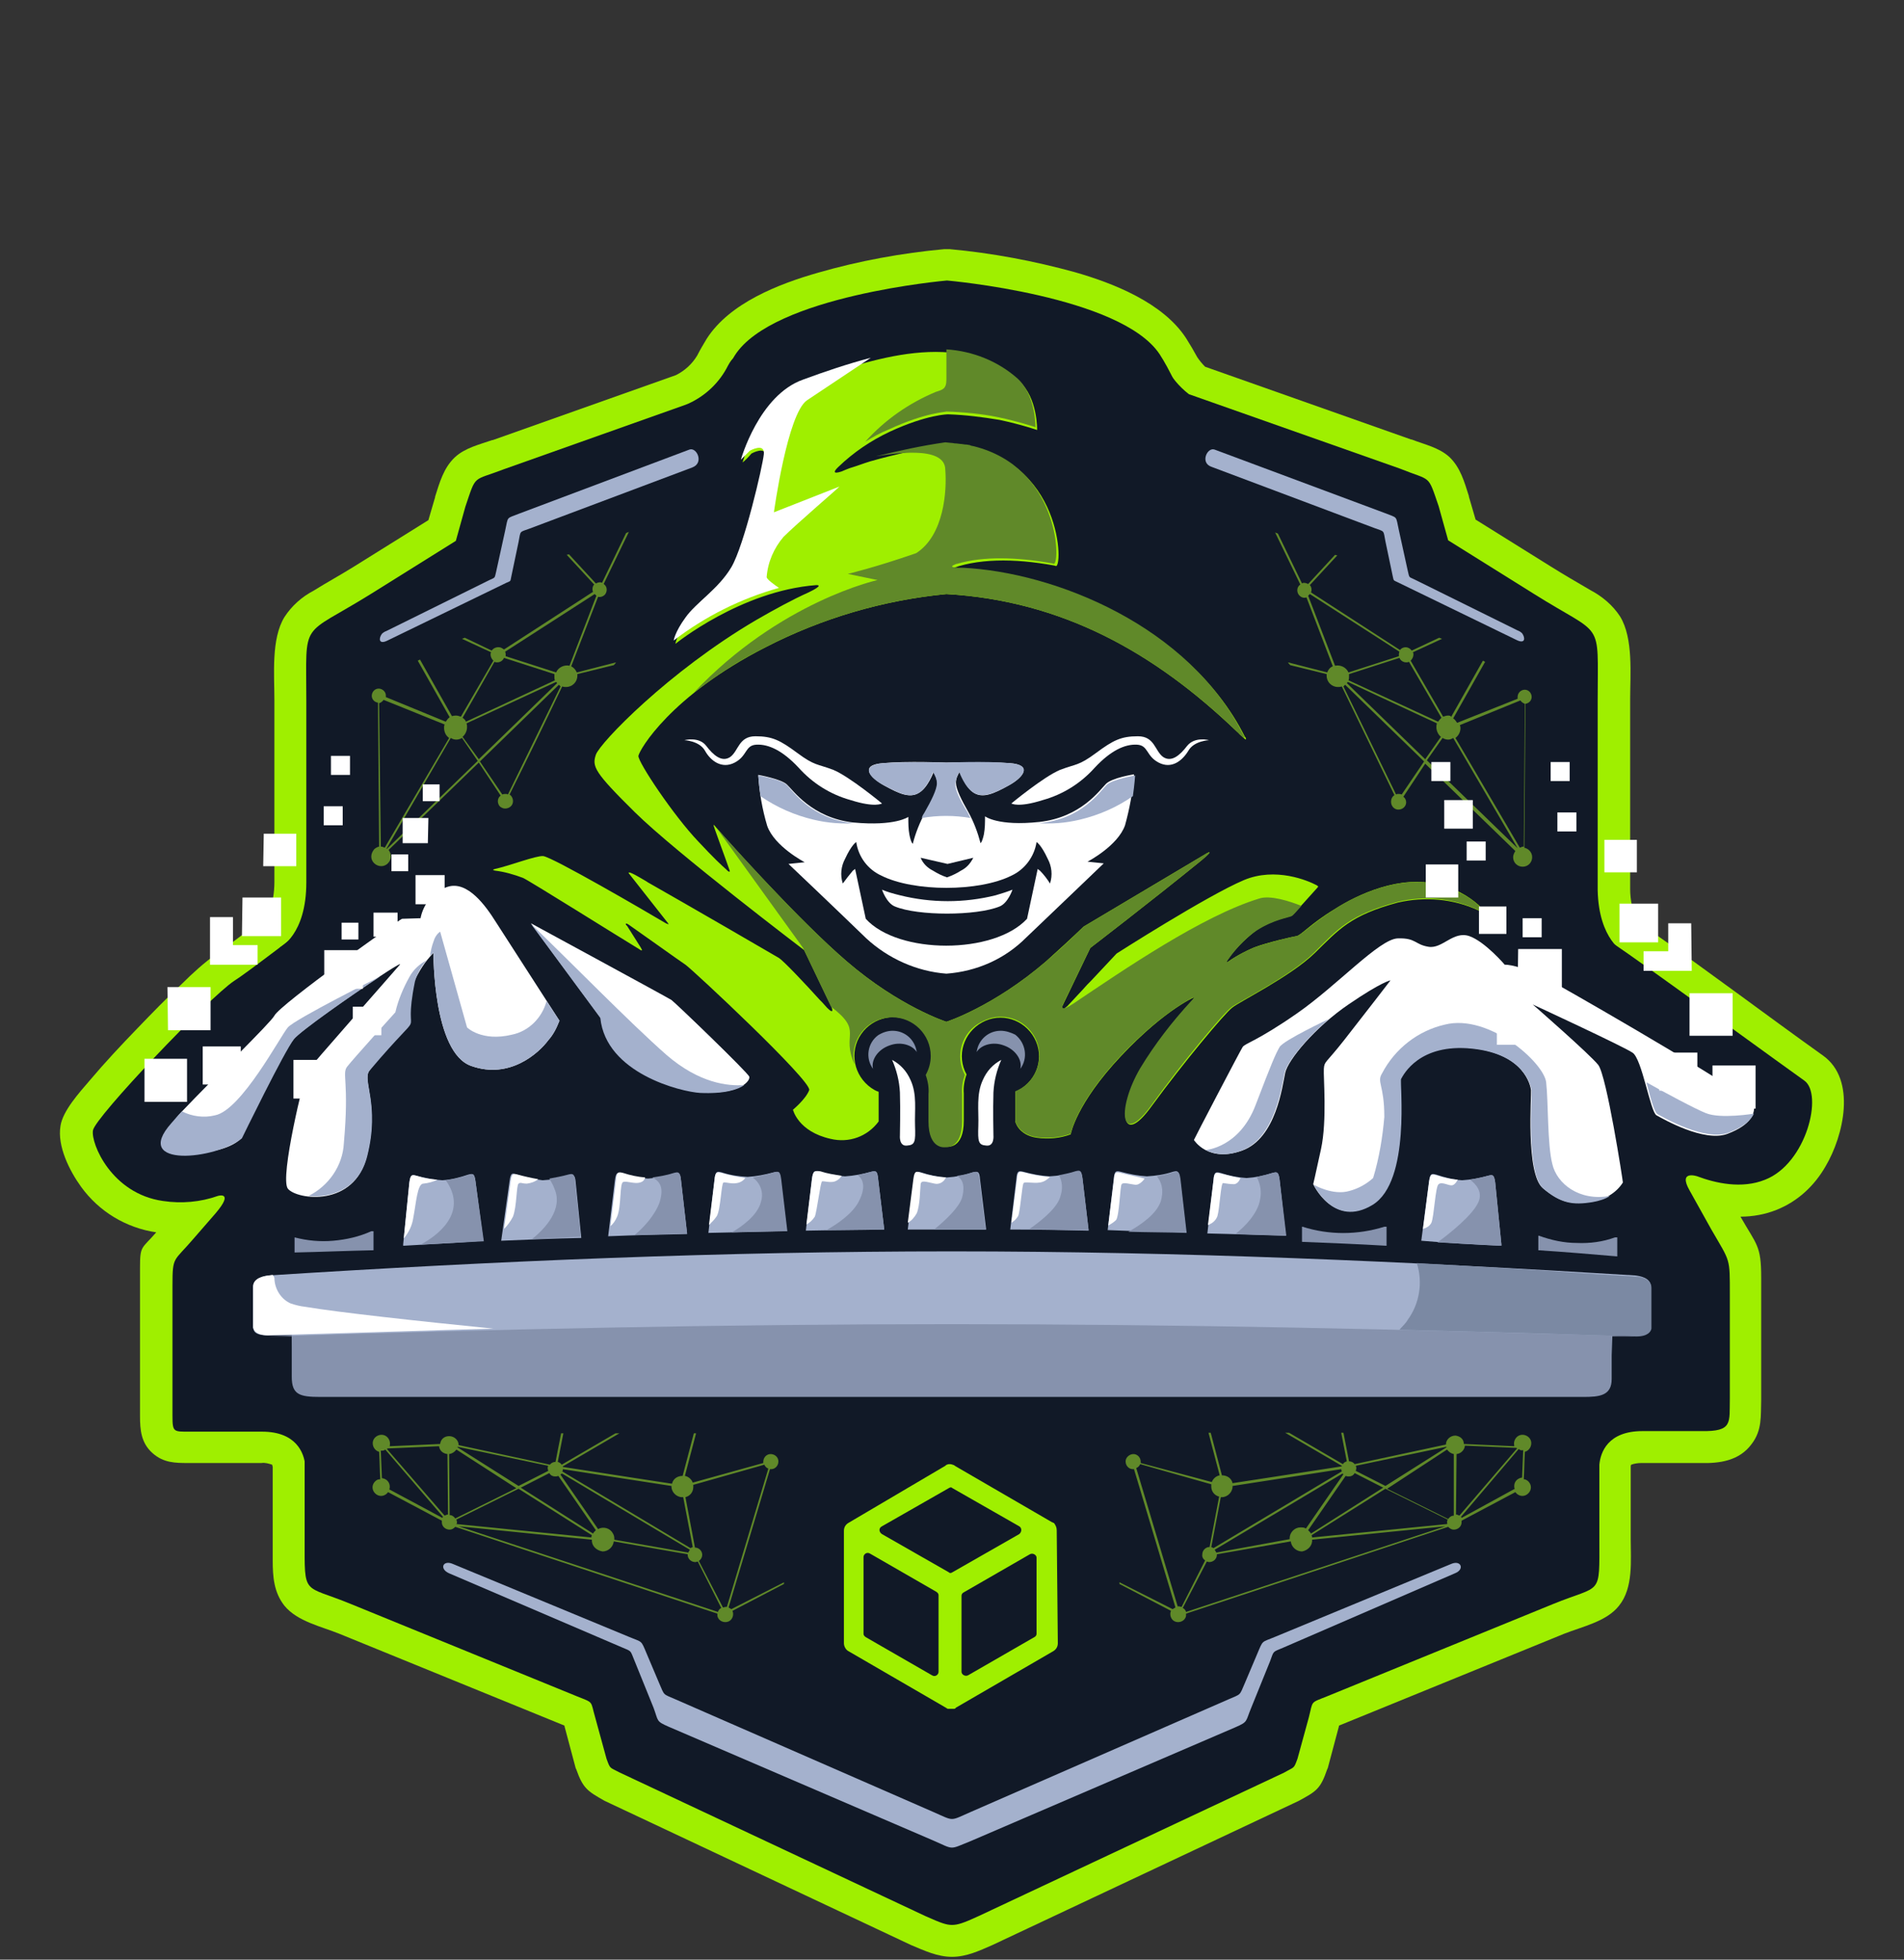 <?xml version="1.0" encoding="UTF-8"?>
<!-- Generator: Adobe Illustrator 24.3.0, SVG Export Plug-In . SVG Version: 6.00 Build 0)  -->
<svg version="1.1" id="Layer_1" xmlns="http://www.w3.org/2000/svg" xmlns:xlink="http://www.w3.org/1999/xlink" x="0px" y="0px" viewBox="0 0 340 350" style="enable-background:new 0 0 340 350;" xml:space="preserve">
<rect x="0" y="0" width="340" height="350" fill="#333333" stroke="none"/>
<style type="text/css">
	.st0{fill-rule:evenodd;clip-rule:evenodd;fill:#9FEF00;}
	.st1{fill-rule:evenodd;clip-rule:evenodd;fill:#111927;}
	.st2{fill:#A4B1CD;}
	.st3{fill-rule:evenodd;clip-rule:evenodd;fill:#8692AD;}
	.st4{fill-rule:evenodd;clip-rule:evenodd;fill:#FFFFFF;}
	.st5{fill-rule:evenodd;clip-rule:evenodd;fill:#A4B1CD;}
	.st6{fill-rule:evenodd;clip-rule:evenodd;fill:#608929;}
	.st7{fill-rule:evenodd;clip-rule:evenodd;fill:#7B89A3;}
	.st8{fill:#9FEF00;}
</style>
<g id="Layer_2_2_">
	<g id="Layer_1-2_1_">
		<path class="st0" d="M170,349.5c-2.6,0-4.9-1.1-7.3-2.1l-54.6-25.7l-0.2-0.1c-3-1.7-3.8-2.2-5-5.6l-0.1-0.2l-2-7.5v-0.1    l-40.2-16.4c-3.2-1.3-7.5-2.2-9.8-5c-1.9-2.4-2.1-5.2-2.1-8.1c0-0.9,0-1.8,0-2.7v-14c0-0.1-0.1-0.3-0.1-0.4    c-0.6-0.2-1.3-0.4-1.9-0.3h-13c-2.4,0-4.5,0-6.5-1.8s-2.2-4.1-2.2-6.6v-26.5c0-4,0.3-3.3,2.9-6.3c-5.4-0.8-10.2-3.7-13.4-8.1    c-2.1-2.9-4.3-7.3-3.7-10.9c0.4-2.7,3.4-6,5.2-8.1c2.7-3.2,5.6-6.3,8.5-9.3c2.6-2.7,5.2-5.4,8-8c1.9-1.9,3.9-3.7,6.1-5.3    c1.1-0.7,2.2-1.6,3.3-2.4c1.9-1.4,3.7-2.9,5.6-4.2c1.2-1.6,1.5-4.5,1.5-6.3V125c0-4.5-0.6-10.9,1.8-14.8c1.3-2,3.1-3.6,5.2-4.7    c2.4-1.5,4.8-2.8,7.2-4.3l13.3-8.3l1.2-4.1v-0.1c0.8-2.5,1.5-5.1,3.5-7c1.8-1.7,4.4-2.3,6.7-3.1H88L120.7,67    c1.6-0.8,2.9-2,3.8-3.5c0.5-1,1.1-2,1.7-3c4.1-6.4,12.9-9.8,19.9-11.8c7.3-2.1,14.9-3.5,22.5-4.2h0.5h0.5c7.6,0.7,15,2.1,22.3,4.1    c7,2,15.8,5.5,19.9,11.8c0.7,1.1,1.4,2.3,2,3.4c0.4,0.6,0.9,1.2,1.4,1.7l36.8,13h0.1c2.3,0.9,4.8,1.4,6.7,3.1c2,1.9,2.7,4.5,3.5,7    v0.1l1.2,4.1l13.3,8.3c2.4,1.5,4.8,2.9,7.2,4.3c2.1,1.1,4,2.7,5.3,4.7c2.4,3.9,1.8,10.4,1.8,14.8v33.9c0,1.7,0.4,4.6,1.6,6l1.4,1    c10.6,7.4,20.9,15.2,31.4,22.7c6.1,4.3,3.7,14.4,0.5,19.8c-2,3.5-5,6.3-8.8,7.8c-2,0.8-4.2,1.2-6.4,1.2c2.9,5.1,3.7,5.1,3.7,10.9    V250c-0.1,2.9,0.2,5.4-1.7,7.9c-2.2,3-5.7,3.5-9.2,3.4h-10.5c-0.6,0-1.3,0.1-1.8,0.3c-0.1,0.1-0.1,0.2-0.1,0.4v12.8    c0,3.9,0.5,8.8-2.1,12c-2.2,2.8-6.5,3.7-9.8,5l-40.2,16.4v0.1l-2,7.5L237,316c-1.2,3.5-1.9,3.9-5,5.6l-0.2,0.1l-54.6,25.7    C174.9,348.4,172.6,349.5,170,349.5"/>
		<path class="st1" d="M285.5,255.7l-0.1-84.7l4.4,3.3l0.2-4.2c0,0-4.5-2.2-4.7-11.1v-34c0-14.7,1.2-11-11.5-19l-15.2-9.5l-1.7-6.1    c-2-5.8-1.2-4.4-6.9-6.7l-37.7-13.3c-1.8-1.4-3.2-3.1-4.2-5.1c-1.7-3.1-1.6-0.1-1.1,3.2l-37-13h0l-39,13.7c0.6-3.6,0.8-7.2-1-3.9    c-1.5,3-4,5.4-7.1,6.8l-0.5,0.2l0,0L90,83.8c-5.7,2.2-4.9,0.8-6.9,6.7l-1.7,6.1l-15.2,9.5c-12.7,7.9-11.5,4.3-11.5,19v32.5    c0,9.4-4.7,11.6-4.7,11.6l0.2,4.2l4.4-3.3l-0.2,85.7h231.1V255.7z"/>
		<path class="st1" d="M169.1,50.1c0,0-31.1,2.7-37.9,13.4c-6.8,10.7-16,42.8-19.5,50.7c-3.5,8-14.7,15.9-15.1,20.1    c-0.4,4.2,5.1,13.3,5.1,13.3s-4.9-3.8-8.2-3c-2.2,0.6-4.4,1.5-6.3,2.7c0,0-2.3-1.4-6.2-0.3c-4,1-34.7,25.4-39.2,28.2    c-4.4,2.9-24.9,24.4-25.2,26.7c-0.4,2.3,3.3,11.3,12.5,12.6c3.3,0.5,6.7,0.2,9.8-0.9l0,0c0,0,3-0.9-0.4,3.1    c-1.3,1.5-2.7,3.1-4,4.6c-3.5,4.1-3.7,3-3.7,8.3v23.3c0,2.9,0.2,2.8,3,2.8h13c6.1,0,7.5,3.8,7.7,6v17h231.1v-17.1    c0.2-2.2,1.5-6,7.7-6h10.5c5.7,0.1,5-1.5,5.1-5.8v-18.5c0-6.8,0.1-5.8-3.3-11.7l-3.9-7c-2.1-3.7,1.4-2.5,1.4-2.5l0,0    c3.2,1.2,7.9,2.3,12.1,0.6c7.4-2.9,10.4-15.3,7-17.7s-23-16.7-31.4-22.6s-11.5-7.3-13.9-8.5c-7.4-3.6-7.2-11.8-23.2-13.2    c-4.2-0.4-8.5,0.3-12.3,2.1c-0.6-0.5-1.1-1.1-1.5-1.7c-0.9-1.1-1.6-2.2-2.3-3.5c1.6-2.9,4.4-8.5,4.1-11.5    c-0.4-4.2-11.7-12.1-15.1-20.1c-3.5-8-12.6-40.1-19.5-50.7C200.2,52.8,169.1,50.1,169.1,50.1"/>
		<path class="st1" d="M62.7,286.5l40.4,16.5c3,1.2,2.3,0.7,3.2,3.8l2,7.3c0.7,1.9,0.5,1.5,2.4,2.5l54.5,25.6    c2.9,1.3,3.8,1.6,4.8,1.6s2-0.3,4.8-1.6l54.5-25.6c1.9-1.1,1.7-0.6,2.4-2.5l2-7.3c0.8-3.1,0.2-2.6,3.2-3.8l40.4-16.5    c8.8-3.6,8.3-1.2,8.3-11.7v-17.4l-11.8-16.2H66.1l-11.7,17.5v16.1C54.4,285.3,54,282.9,62.7,286.5"/>
		<path class="st2" d="M166.6,328.7l-47.2-20.3c-2.3-1-1.8-1-2.7-3.4l-3.4-8.4c-0.8-1.9-0.4-1.6-2.3-2.4L80.2,281    c-1.8-0.8-1.1-2.4,0.6-1.7l31.4,13c2.6,1.1,2.2,0.5,3.3,3.1l2.2,5.2c1,2.3,0.6,1.9,2.9,2.9l46,20.1c3.9,1.7,2.9,1.7,6.8,0l46-20.1    c2.3-1,1.9-0.6,2.9-2.9l2.2-5.2c1.1-2.6,0.7-2,3.3-3.1l31.4-13c1.7-0.7,2.4,1,0.6,1.7l-30.7,13.3c-1.9,0.8-1.6,0.5-2.3,2.4    l-3.4,8.4c-1,2.4-0.5,2.4-2.8,3.4l-47.2,20.3C169.4,330.4,170.5,330.4,166.6,328.7"/>
		<path class="st0" d="M169,106.1c-11.3,1.1-22.2,4.3-32.3,9.5c-17,8.7-22.5,18.3-22.7,19.4c-0.1,1.1,6.3,10.7,10.7,15.3    c2.7,2.9,4.2,4.3,5,5l0,0l0.2,0.2c0.2,0.2,0.5,0.3,0.4,0c-0.6-1.8-3-8.2-2.9-8.2c0.1,0.1,0.3,0.2,0.4,0.4c2.6,3,15,16.8,23.4,24    c9.4,8.1,17.8,10.8,17.8,10.8s8.4-2.7,17.8-10.8c2-1.8,4.3-3.9,6.7-6.2l0,0l22-13.1c0,0,1.6-0.9-1,1.3    c-9.1,7.4-19.8,15.6-19.8,15.6l-4.9,10.2c-0.2,0.4-0.6,1.4,0.8,0.2l2.7-2.9l0,0c0.6-0.7,1.1-1.2,1.6-1.7l4.5-4.8    c0,0,16.1-10.3,22.7-13.1c5.7-2.4,11.5,0.1,13,0.9c0.3,0.2,0.4,0.2,0.1,0.5c-1,1.1-4.1,4.6-4.5,4.9s-3.2,0.6-6.3,2.6    c-2.2,1.7-4.2,3.7-5.7,6.1c1.6-1.2,3.4-2.2,5.3-3c2.4-0.9,6.8-1.9,7.5-2c0.8-0.1,2.5-2.2,6.8-4.8c4.2-2.7,11.8-6.2,18.6-4.4    c2.7,0.6,5.2,1.9,7.2,3.7c1.1,1.2,1,1.3,0.6,1.2l-0.7-0.3l0,0c-4.5-2.1-9.6-2.5-14.4-1.4c-8.5,2.3-10.5,4.8-14.8,9    s-13.5,8.7-14.8,9.8c-1.3,1-8.6,9.7-14.3,17.5c-5.6,7.8-6.2,0.6-2-6.6c2.8-4.7,6.2-9.1,10-13c0,0-5.4,2.1-13.5,10.7s-9,14-9,14    c-1.9,0.7-4,0.9-6.1,0.6c-3.3-0.5-3.8-2.9-3.8-2.9V195c3.5-1.5,5.2-5.5,3.7-9s-5.5-5.2-9-3.7s-5.2,5.5-3.7,9    c0.1,0.2,0.2,0.4,0.3,0.6l0,0c-0.4,1.1-0.6,2.3-0.5,3.4v4.9c0,5.1-3,4.6-3,4.6s-3,0.4-3-4.6v-4.9c0.1-1.2-0.1-2.3-0.5-3.4l0,0    c1.8-3.3,0.6-7.5-2.8-9.4c-3.3-1.8-7.5-0.6-9.4,2.8c-1.8,3.3-0.6,7.5,2.8,9.4c0.2,0.1,0.4,0.2,0.7,0.3v5.3c-2,2.7-5.3,3.9-8.6,3.1    c-5.8-1.3-6.7-5.2-6.7-5.2s2.3-1.9,2.9-3.5c0.5-1.6-20.8-21.5-22.1-22.4c-1.2-0.8-7.9-5.6-10.2-7.2l0,0c-0.5-0.3-0.5-0.1-0.4,0.1    l0.2,0.2l0,0l2.4,3.8c0.3,0.5,0.4,0.8-0.3,0.3c-3.8-2.3-19.4-12.1-20.7-12.7c-1.6-0.6-3.3-1.1-5-1.3c-0.5-0.1-0.4-0.2,0-0.3    c2.7-0.6,7.3-2.4,8.6-2.3c1.7,0.2,18.2,9.8,21.9,12l0,0l0,0c0.6,0.3,0.5,0.1,0.4,0l-7-8.9c0,0-0.5-0.7,1.9,0.7l1.2,0.7l0.3,0.2    c7.4,4.2,22.4,12.9,23.4,13.5c0.8,0.5,4.6,4.5,7.3,7.5c0.1,0.1,0.3,0.3,0.4,0.4l0,0l0.9,1c1.4,1.4,0.8-0.1,0.8-0.1l0,0l-4.9-10.2    c0,0-22.9-17.4-30.2-24.6s-7.7-8.2-7-10.3s13-14.9,28.7-24.1c3.3-1.9,6.4-3.6,9.3-4.9l0,0c2.7-1.3,1.6-1.3,1.4-1.3    c-13.5,1-25.2,10.5-25.2,10.5s0.2-1.5,2.1-4.1s5.9-5,8.2-9s5.6-18.2,5.8-20.3c0.2-2.1-2.5-0.6-2.5-0.6c-0.6,0.7-1.2,1.3-1.6,1.6    c0,0,3.3-11.6,11.1-14.3c12-4.2,27.5-9.7,38.3-0.2c3.3,2.9,3.2,8.7,3.2,8.7s-2.9-1-6.7-1.8c-3-0.5-6.1-0.9-9.2-1    c0,0-3.7,0-10.4,3.1c-3.4,1.6-6.5,3.7-9.2,6.3l0,0l-0.2,0.2c-0.4,0.4-1,1.2,0.8,0.6l0,0l0.7-0.3l0,0c0.3-0.1,0.7-0.3,1.1-0.4    c1-0.3,2-0.7,3.3-1.1c4.6-1.3,9.2-2.3,13.9-3c20.1,1,20.6,21.4,19.3,21.7l-0.4-0.1l0,0c-7.1-1.3-13.9-1.3-18.9,0.8    c16.3-0.3,42.7,9.2,53,29.8l0,0l0.1,0.1c0.1,0.2,0.2,0.6-0.2,0.2l-0.9-0.8l0,0c-0.1-0.2-0.3-0.3-0.5-0.5    C206.2,116.6,189.8,107.3,169,106.1"/>
		<path class="st3" d="M159.4,184.1c2.2,0,4,1.6,4.3,3.8c-0.8-1.3-2.9-1.9-4.8-1.2c-2.1,0.7-3.4,2.6-3,4.2c-1.4-1.9-1-4.6,0.9-6    C157.6,184.4,158.5,184.1,159.4,184.1"/>
		<path class="st4" d="M159.3,189.3c0.8,1.8,1.3,3.8,1.4,5.8c0.1,3,0,7.7,0,7.7s-0.2,2,1.3,1.8c1.4-0.1,1.5-0.7,1.4-3.5    s0.4-5.6-0.8-8.2C161.9,191.3,160.8,190.1,159.3,189.3"/>
		<path class="st4" d="M169,173.9c-5.3-0.4-10.4-2.7-14.3-6.3c-6.3-6.1-13.9-13.3-13.9-13.3l2.9-0.3c0,0-5.4-2.8-6.7-6.5    c-0.9-3-1.4-6-1.6-9.1c0,0,4,0.7,5.1,1.7s4.5,6,11.9,6.8c7.5,0.7,9.8-1,9.8-1c0,1.1,0,2.2,0.2,3.2c0.3,1.5,0.6,1.6,0.6,1.6    c0.5-2,1.3-3.9,2.2-5.6c1.3-2.1,2.3-4,2.2-5.2c-0.1-0.7-0.3-1.4-0.7-2c0,0-1,2.8-2.6,3.7c-1.6,1-3.5,0.2-6.2-1.3s-4.4-3.7-0.2-4    c4.2-0.4,11.3-0.1,11.3-0.1s7.1-0.2,11.3,0.1s2.4,2.6-0.2,4c-2.7,1.5-4.6,2.3-6.2,1.3s-2.5-3.8-2.5-3.8c-0.4,0.6-0.7,1.3-0.7,2    c0,1.1,1,3.1,2.2,5.2c1,1.8,1.7,3.7,2.2,5.6c0,0,0.3-0.2,0.6-1.6c0.2-1.1,0.2-2.1,0.2-3.2c0,0,2.3,1.8,9.7,1s10.8-5.7,11.9-6.8    c1.1-1.1,5-1.7,5-1.7c-0.2,3.1-0.8,6.2-1.6,9.1c-1.3,3.7-6.7,6.5-6.7,6.5l2.9,0.3c0,0-7.5,7.2-13.9,13.3    C179.4,171.3,174.4,173.5,169,173.9"/>
		<path class="st4" d="M157.5,143.5c0,0-5.8-4.8-8.7-6c-2.9-1.1-3.3-0.7-6.4-3s-4.5-3-7.5-3s-3,2.6-4.5,3.7c-1.5,1-3-0.3-4.3-2    s-3.9-1-3.9-1s2.7,0.1,3.7,1.9s3,3.3,5.3,2.1s1.8-3.1,3.9-3.2c2.1-0.1,4.6,1,7.5,4.1c2.5,2.8,5.7,4.8,9.3,5.8    C156.3,144.3,157.5,143.5,157.5,143.5"/>
		<path class="st1" d="M164.4,153.2c0.4,1,1.2,1.8,2.2,2.3c0.8,0.5,1.6,0.9,2.5,1.2c0.9-0.3,1.7-0.7,2.5-1.2c1-0.5,1.7-1.3,2.2-2.3    l-4.6,1.1L164.4,153.2z"/>
		<path class="st1" d="M152.9,150.4c0,0-0.8,0.4-2,3c-0.7,1.3-0.9,2.9-0.4,4.4c0.6-0.8,1.2-1.6,1.8-2.3l0.4-0.3l1.9,8.9    c5.8,6.4,22.9,6.4,28.8,0l1.9-8.9l0.4,0.3c0.7,0.7,1.3,1.5,1.8,2.3c0.5-1.5,0.3-3.1-0.4-4.4c-1.2-2.6-2-3-2-3    c-0.4,2.6-2.1,4.9-4.5,6c-5.8,2.9-17.4,2.9-23.2,0C155,155.3,153.3,153.1,152.9,150.4"/>
		<path class="st5" d="M135.4,138.5c0,0,0.1,1.6,0.4,3.7c2.9,2,6.1,3.4,9.5,4.2c2.5,0.6,5.1,0.8,7.6,0.6h-0.5    c-7.5-0.7-10.8-5.7-11.9-6.8C139.5,139.2,135.4,138.5,135.4,138.5"/>
		<path class="st5" d="M157.7,136.3c-4.2,0.4-2.5,2.6,0.2,4s4.5,2.3,6.2,1.3c1.6-1,2.5-3.7,2.5-3.7c0.4,0.6,0.7,1.3,0.7,2    c0,1.1-1,3.1-2.2,5.2c-0.2,0.3-0.4,0.6-0.5,1c2.9-0.5,5.8-0.5,8.7,0c-0.2-0.3-0.3-0.6-0.5-1c-1.3-2.1-2.3-4-2.2-5.2    c0.1-0.7,0.3-1.4,0.7-2c0,0,1,2.8,2.6,3.7s3.5,0.2,6.2-1.3s4.4-3.7,0.2-4c-4.2-0.4-11.3-0.1-11.3-0.1S161.9,136,157.7,136.3"/>
		<path class="st4" d="M157.5,158.9c0,0,0.8,2.4,2.3,3c4.1,1.7,14.5,1.7,18.7,0c1.5-0.6,2.3-3,2.3-3c-1,0.4-2,0.7-3,1    c-5.6,1.4-11.5,1.4-17.1,0C159.5,159.6,158.4,159.3,157.5,158.9"/>
		<path class="st4" d="M77.4,170.2c0,0-0.1,17.9,6.8,20.2c6.8,2.4,12-2.3,13.7-4.6c0.9-1,1.5-2.2,2-3.5l-11.4-17.7    c-1.7-2.7-5-7.4-8.6-6.2c-4.2,1.4-4.8,5.6-4.8,5.6c-0.3,0-3,0.1-3.3,0.1S50,179.4,49,181.4c-0.7,1.3-10.6,10.9-16.5,17.1    c-3.1,3.2-2.3,5.5-2,5.9c0.9,1.2,0.3,1.7,5.5,1.4s7.1-2.5,7.1-2.5s7.6-15.6,9.3-17.7c1.7-2.1,20.1-14.6,19-13.3    s-16.2,18.4-16.6,19.1c-0.4,0.7-4.9,18.9-3.4,20.9c1.6,2,11.9,3.4,14.1-5.8c2.3-9.2-0.8-13.4,0.4-15.2c1.2-1.7,6.9-8.6,6.9-8.6    c0-2.5,0.4-4.9,1.1-7.3C74.8,173.5,75.9,171.7,77.4,170.2"/>
		<path class="st4" d="M94.8,164.9l12.4,16.8l3.2,5.8c0,0,0.2-1.8,0.6-1.6s6.8,8.8,14.1,9.2c7.2,0.4,8.9-2.1,8.7-2.8    s-13.3-13.3-13.9-13.7S94.8,164.9,94.8,164.9"/>
		<path class="st3" d="M178.7,184.1c-2.2,0-4,1.6-4.3,3.8c0.8-1.3,2.9-1.9,4.8-1.2c2.1,0.7,3.4,2.6,3,4.2c1.4-1.9,1-4.6-0.9-6.1    C180.5,184.4,179.6,184.1,178.7,184.1"/>
		<path class="st4" d="M178.8,189.3c-0.8,1.8-1.3,3.8-1.4,5.8c-0.1,3,0,7.7,0,7.7s0.2,2-1.3,1.8c-1.4-0.1-1.5-0.7-1.4-3.5    s-0.4-5.6,0.8-8.2C176.2,191.3,177.3,190.1,178.8,189.3"/>
		<path class="st4" d="M180.6,143.5c0,0,5.8-4.8,8.7-6c2.9-1.1,3.3-0.7,6.4-3s4.5-3,7.5-3s3,2.6,4.5,3.7c1.5,1,3-0.3,4.3-2    c1.4-1.7,3.9-1,3.9-1s-2.7,0.1-3.7,1.9c-1.1,1.8-3,3.3-5.3,2.1s-1.8-3.1-3.9-3.2c-2.1-0.1-4.6,1-7.5,4.1c-2.5,2.8-5.7,4.8-9.3,5.8    C181.8,144.3,180.6,143.5,180.6,143.5"/>
		<path class="st5" d="M202.7,138.5c0,0-0.1,1.6-0.4,3.7c-2.9,2-6.1,3.4-9.5,4.2c-2.5,0.6-5.1,0.8-7.6,0.6h0.5    c7.5-0.7,10.8-5.7,11.9-6.8C198.6,139.2,202.7,138.5,202.7,138.5"/>
		<path class="st5" d="M32.5,198.5c-0.7,0.7-1.3,1.4-1.9,2.1c-7.2,8.1,8,6.5,12.6,2.7c0,0,7.6-15.6,9.3-17.7    c1.1-1.4,10.2-7.8,15.4-11.2c0,0-15.2,7.6-16.5,9.1s-8.3,14.8-13,15.7C36.4,199.7,34.3,199.4,32.5,198.5"/>
		<path class="st5" d="M62,190.5c-1,1.3,0.4,2.6-0.6,13.7c-0.2,4-2.7,7.6-6.3,9.4c3.7,0.4,9-1,10.5-7.2c2.3-9.2-1-13.5,0.4-15.2    c11.2-13.2,5.6-3.7,8.1-15.9c0.4-1.4,1.1-2.7,2.1-3.8c-1.3,0.7-2.4,1.7-3.1,3c-1.1,2-2,4.1-2.5,6.3C70.5,180.9,63,189.2,62,190.5"/>
		<path class="st5" d="M77.4,170.2c0,0-0.1,17.9,6.8,20.2c6.8,2.4,12-2.3,13.7-4.6c0.9-1,1.5-2.2,2-3.5l-2.3-3.5    c-0.8,3-3.2,5.4-6.2,6c-5.4,1.3-8-1.3-8-1.3l-4.8-17.1c-0.6,0.4-1,1.1-1.2,1.8c-0.3,0.8-0.5,1.7-0.6,2.5    C77.2,170.4,77.4,170.1,77.4,170.2"/>
		<path class="st5" d="M125,195.2c4.4,0.2,6.8-0.6,7.9-1.4c-2.9,0.2-8-0.3-13.9-5.4c-6.7-5.9-17.1-16.6-24.2-23.4l12.4,16.8    C108.2,191.7,121.6,195,125,195.2"/>
		<path class="st4" d="M213.2,203.6c0,0,2.5,4.1,8.6,1.9s7.2-11.6,7.7-13.9c0.5-2.3,5.3-8.1,11.3-12.2s7.5-4.3,7.5-4.3    s-5,6.5-8.3,10.7s-3.5,3.7-3.6,5.1c-0.1,1.4,0.6,9.2-0.5,14.3s-1.4,6.3-1.4,6.3s3.6,7.8,10.5,3.6s4.8-21.9,5.1-22.5    s3.2-6.4,12.7-5.4c9.5,1,10.5,6.8,10.6,7.5s-1,14.9,2.1,17.5s5.2,3,8.8,2.4c2.2-0.3,4.3-1.5,5.5-3.4c0-0.3-2.9-19.1-4.4-21    s-11.7-10.8-11.7-10.8s16.2,7.5,17.8,8.6c1.7,1,3.2,10.6,4.3,11.2s8.5,4.9,12.7,3.3c4.2-1.6,4.9-3.6,4.7-5.1s-28.6-17.9-35.2-21.6    s-9.3-3.5-9.3-3.5s-3.5-4.1-6.3-5.1c-2.9-1-4.8,2.3-7.3,1.9c-2.5-0.4-2.2-1.6-5.5-1.5s-10.8,8.4-18,13.4s-9.2,5.3-9.7,6    C221.5,187.6,213.2,203.5,213.2,203.6"/>
		<path class="st5" d="M224.2,197.4c-2.9,7.6-8.9,8-8.9,8c1.4,0.7,3.5,1.2,6.4,0.1c6-2.2,7.2-11.6,7.7-13.9c0.4-1.8,3.6-5.9,7.9-9.6    c0,0-8.1,3.8-8.8,5S227.1,189.8,224.2,197.4"/>
		<path class="st5" d="M245.2,210.4c-1.2,1.1-2.7,1.9-4.2,2.3c-3,0.9-6.4-1.1-6.4-1.1s3.6,7.8,10.5,3.6s4.8-21.9,5.1-22.5    c0.4-0.7,3.2-6.4,12.7-5.4c9.5,1,10.5,6.8,10.6,7.5c0.1,0.6-1,14.9,2.1,17.5s5.2,3,8.8,2.4c1.1-0.2,2.2-0.5,3.1-1.1    c-5.5,1-9.5-2.2-10.3-5.7c-0.9-3.5-0.7-11.1-1.1-14.6S265.9,181,258,183c-4.8,1.1-8.9,4.3-11.2,8.7c-1,1.6,0.4,2,0.4,7.8    C246.9,203,246.3,206.8,245.2,210.4"/>
		<path class="st5" d="M296,199c1.1,0.6,8.5,4.9,12.7,3.3c2.8-1.1,4-2.3,4.5-3.4c0,0-6,1-8.6-0.1c-1.8-0.7-7.4-3.7-10.6-5.5    C294.7,196,295.4,198.7,296,199"/>
		<path class="st5" d="M216.9,80.3l30.3,11.3c2.5,1,2,0.4,2.6,3.1l1.6,7.3c0.3,1.2,0.1,1,1.2,1.5l18.4,9.1c0.3,0.1,0.6,0.3,0.8,0.5    c0.6,0.8,0.6,2-1,1.2L249.6,104c-0.8-0.4-0.7-0.2-0.9-1.1l-1.3-6.2c-0.4-2.1-0.1-1.7-2-2.4l-29-10.9    C214.2,82.7,215.6,79.8,216.9,80.3"/>
		<path class="st5" d="M123.1,80.3L92.8,91.7c-2.5,1-2,0.4-2.6,3.1l-1.6,7.3c-0.3,1.2-0.1,1-1.2,1.5L69,112.7    c-0.3,0.1-0.6,0.3-0.8,0.5c-0.6,0.8-0.6,2,1,1.2l21.2-10.3c0.9-0.4,0.7-0.2,0.9-1.1l1.3-6.2c0.4-2.1,0.1-1.7,2-2.4l29-10.9    C125.8,82.7,124.4,79.8,123.1,80.3"/>
		<path class="st6" d="M83.2,128.9l15.9-7.4c-0.1-0.2-0.1-0.4-0.1-0.7c0-0.1,0-0.3,0-0.4l-9-2.9c-0.2,0.5-0.7,0.8-1.2,0.8    c-0.2,0-0.3,0-0.5-0.1l-5.7,10C82.9,128.4,83.1,128.6,83.2,128.9 M90.2,116.4c0.1,0.2,0.1,0.4,0.1,0.6c0,0.1,0,0.1,0,0.2l9,2.9    c0.4-0.9,1.4-1.4,2.4-1.2l4.8-12.5c-0.1-0.1-0.2-0.2-0.3-0.3L90.2,116.4z M99.8,122.3L85.7,136l4,5.9c0.2-0.1,0.4-0.1,0.6-0.1    c0.1,0,0.3,0,0.4,0.1l9.4-19.3C100,122.5,99.9,122.4,99.8,122.3z M85.5,135.6l14-13.6c-0.1-0.1-0.1-0.1-0.2-0.2l-16,7.4    c0.1,0.2,0.1,0.5,0.1,0.7c0,0.6-0.3,1.3-0.8,1.7L85.5,135.6z M80.5,131.8L69,151.6c0,0,0,0,0.1,0l16.2-15.7l-2.8-4.1    c-0.3,0.2-0.7,0.3-1,0.3C81.1,132.1,80.8,132,80.5,131.8L80.5,131.8z M68,151.2c0.2,0,0.5,0.1,0.7,0.2l11.5-19.6    c-0.6-0.4-0.9-1.1-0.9-1.8c0-0.2,0-0.4,0.1-0.6L68.5,125c-0.2,0.3-0.5,0.5-0.8,0.6L68,151.2z M81.4,127.8c0.3,0,0.6,0.1,0.9,0.2    c1.9-3.3,3.9-6.7,5.8-10c-0.3-0.3-0.5-0.7-0.5-1.1c0-0.1,0-0.3,0.1-0.4l-5.2-2.4l0.5-0.2l4.8,2.3c0.4-0.6,1.3-0.8,1.9-0.4    c0.1,0.1,0.2,0.1,0.3,0.2l15.9-10.3c-0.1-0.2-0.1-0.3-0.1-0.5c0-0.3,0.1-0.6,0.3-0.8l-4.9-5.3l0.4-0.1l4.8,5.2    c0.2-0.1,0.5-0.2,0.7-0.2c0.1,0,0.3,0,0.4,0.1l4.3-8.9l0.5-0.2l-4.5,9.3c0.6,0.4,0.7,1.2,0.3,1.8c-0.3,0.4-0.8,0.6-1.3,0.5    L102,119c0.4,0.2,0.8,0.6,1,1.1l7-1.8c-0.1,0.2-0.2,0.3-0.4,0.5l-6.5,1.6c0,0.1,0,0.2,0,0.3c0,1.1-0.9,2-2,2c-0.2,0-0.5,0-0.7-0.1    c-3.1,6.5-6.2,12.9-9.4,19.3c0.6,0.4,0.8,1.3,0.4,1.9c-0.4,0.6-1.3,0.8-1.9,0.4c-0.4-0.2-0.6-0.7-0.6-1.1c0-0.4,0.2-0.8,0.5-1    l-3.9-5.9l-16.1,15.6c0.2,0.3,0.4,0.7,0.4,1.1c0,1-0.8,1.8-1.7,1.8c-1,0-1.8-0.8-1.8-1.7c0-0.5,0.2-0.9,0.5-1.3    c0.2-0.2,0.5-0.4,0.9-0.5l-0.2-25.7c-0.7-0.1-1.2-0.7-1.1-1.4s0.7-1.2,1.4-1.1c0.6,0.1,1.1,0.6,1.1,1.2c0,0.1,0,0.2,0,0.3    l10.7,4.4c0.2-0.3,0.4-0.6,0.7-0.8L74.6,118l0.4-0.2l5.7,10.1C80.8,127.9,81.1,127.8,81.4,127.8z"/>
		<path class="st6" d="M256.8,128.9l-16-7.4c0.1-0.2,0.1-0.4,0.1-0.7c0-0.1,0-0.3,0-0.4l9-2.9c0.2,0.5,0.7,0.8,1.2,0.8    c0.2,0,0.3,0,0.5-0.1l5.8,10C257.2,128.4,257,128.6,256.8,128.9 M249.9,116.4c-0.1,0.2-0.1,0.4-0.1,0.6c0,0.1,0,0.1,0,0.2l-9,2.9    c-0.4-0.9-1.4-1.4-2.4-1.2l-4.8-12.5c0.1-0.1,0.2-0.2,0.3-0.3L249.9,116.4z M240.2,122.3l14.1,13.7l-4,5.9    c-0.2-0.1-0.4-0.1-0.6-0.1c-0.1,0-0.3,0-0.4,0.1l-9.4-19.3C240,122.5,240.1,122.4,240.2,122.3z M254.5,135.6l-14-13.6    c0.1-0.1,0.1-0.1,0.2-0.2l15.9,7.4c-0.1,0.2-0.1,0.5-0.1,0.7c0,0.6,0.3,1.3,0.8,1.7L254.5,135.6z M259.5,131.8l11.5,19.7l0,0    l-16.2-15.7l2.8-4c0.3,0.2,0.7,0.3,1,0.3S259.2,132,259.5,131.8L259.5,131.8z M272.1,151.2c-0.2,0-0.5,0.1-0.7,0.2l-11.5-19.6    c0.7-0.5,1.1-1.5,0.8-2.3l10.8-4.4c0.2,0.3,0.5,0.5,0.8,0.6L272.1,151.2z M258.6,127.8c-0.3,0-0.6,0.1-0.9,0.2    c-1.9-3.3-3.9-6.7-5.8-10c0.3-0.3,0.5-0.7,0.5-1.1c0-0.1,0-0.3-0.1-0.4l5.2-2.4l-0.5-0.2l-4.9,2.3c-0.3-0.4-0.7-0.6-1.1-0.6    c-0.4,0-0.8,0.2-1,0.5l-15.9-10.3c0.1-0.2,0.1-0.3,0.1-0.5c0-0.3-0.1-0.6-0.3-0.8l4.9-5.3l-0.4-0.1l-4.8,5.2    c-0.2-0.1-0.5-0.2-0.7-0.2c-0.1,0-0.3,0-0.4,0.1l-4.3-8.9l-0.5-0.2l4.5,9.3c-0.6,0.4-0.7,1.2-0.3,1.8c0.3,0.4,0.8,0.7,1.4,0.5    L238,119c-0.5,0.2-0.8,0.6-1,1.1l-7-1.8c0.1,0.2,0.2,0.3,0.4,0.5l6.5,1.6c0,0.1,0,0.2,0,0.3c0,1.1,0.9,2,2,2c0.2,0,0.5,0,0.7-0.1    L249,142c-0.4,0.3-0.6,0.7-0.6,1.2c0,0.8,0.6,1.4,1.3,1.4c0.8,0,1.4-0.6,1.4-1.3c0-0.4-0.2-0.8-0.5-1l3.9-5.9l16.1,15.6    c-0.2,0.3-0.4,0.7-0.4,1.1c0,1,0.8,1.7,1.7,1.7c1,0,1.7-0.8,1.7-1.7c0-0.5-0.2-0.9-0.5-1.2c-0.2-0.2-0.5-0.4-0.9-0.5l0.2-25.7    c0.7-0.1,1.2-0.7,1.1-1.4c-0.1-0.7-0.7-1.2-1.4-1.1c-0.6,0.1-1.1,0.6-1.1,1.3c0,0.1,0,0.2,0,0.3l-10.8,4.3    c-0.2-0.3-0.4-0.6-0.7-0.8l5.7-10.1l-0.4-0.2l-5.7,10.1C259.2,127.9,258.9,127.8,258.6,127.8z"/>
		<path class="st6" d="M163.6,98.8c-7.5,2.6-12.2,3.7-12.2,3.7l5.3,1.1c0,0-17.4,3.8-32.8,20.1c4-3.1,8.2-5.8,12.8-8.1    c10.1-5.2,21-8.4,32.3-9.5c20.7,1.2,37.1,10.5,51.5,24.2c0.2,0.1,0.3,0.3,0.5,0.5l0,0l0.9,0.8c0.5,0.4,0.3,0,0.2-0.2l0,0    c-9.7-19.6-33.7-29.2-50.2-30h-0.4h-0.4c-2-0.1-0.7-0.5-0.3-0.7l0,0h0.1l0,0c4.8-1.4,10.7-1.2,16.9-0.1l0,0l0.4,0.1    c1.2-0.3,0.9-17.2-14.3-21l-0.5-0.1l-0.2-0.1l-0.6-0.1h-0.2l-0.7-0.1h-0.1l-0.8-0.1h-0.1c-0.3,0-0.6-0.1-0.9-0.1l0,0l-1-0.1    c-4.2,0.6-8.3,1.5-12.4,2.5c2.6-0.4,12.4-2.1,12.4,2.4l0,0l0,0C169.1,87.6,168.6,95.6,163.6,98.8L163.6,98.8z"/>
		<path class="st6" d="M169,73.5c3.1,0.1,6.2,0.4,9.2,1c3.8,0.8,6.7,1.8,6.7,1.8s0.1-5.7-3.2-8.7c-3.5-3.1-8-4.9-12.7-5.2v5.4    c0,1.7-0.7,1.8-1.9,2.2c-4.8,2-9.1,5-12.6,8.9c1.3-0.8,2.7-1.6,4.2-2.2C165.4,73.6,169,73.6,169,73.5"/>
		<path class="st4" d="M149.9,86.9l-11.7,4.6c0,0,2.4-17.6,5.9-20l11.4-7.6c-4.2,1.1-8.3,2.5-12.1,3.9c-7.9,2.8-11.1,14.3-11.1,14.3    c0.4-0.4,1-1,1.6-1.6c0,0,2.7-1.5,2.5,0.6s-3.5,16.3-5.8,20.2c-2.3,3.9-6.3,6.3-8.2,9c-1.9,2.6-2.1,4.1-2.1,4.1    c5.6-4.3,12-7.5,18.8-9.4c-0.9-0.6-2.1-1.5-2.2-1.9c0.2-2.7,1.3-5.2,3-7.2C142.2,93.6,149.9,87,149.9,86.9"/>
		<path class="st6" d="M178.7,181.6c3.8,0,6.9,3.1,6.9,6.9c0,2.8-1.7,5.4-4.3,6.4v5.3c0,0,0.5,2.4,3.8,2.9c2,0.3,4.1,0.1,6.1-0.6    c0,0,0.9-5.4,9-14c6.3-6.6,10.9-9.3,12.7-10.3l0,0c0,0,0.7-0.3-0.2,0.6l0,0c-3.4,3.7-6.5,7.7-9.1,12c-4.2,7.2-3.6,14.3,2,6.6    c5.6-7.8,12.9-16.5,14.3-17.5c1.3-1,10.6-5.6,14.8-9.8s6.3-6.7,14.8-9c4.8-1.2,9.9-0.7,14.4,1.4l0,0l0.1,0.1    c0.2,0.1,0.4,0.2,0.6,0.3c0.4,0.1,0.5,0-0.6-1.2l0,0c-1-1-2.3-1.8-3.6-2.4c-1.2-0.5-2.4-1-3.6-1.3c-0.7-0.2-1.5-0.3-2.2-0.4    c-6.1-0.6-12.6,2.4-16.3,4.8c-4.2,2.7-6,4.7-6.8,4.8s-5.2,1.2-7.5,2c-1.6,0.7-3.2,1.5-4.7,2.6c-0.3,0.1-0.4,0.1,0.5-1.1    c1.3-1.7,2.8-3.3,4.6-4.5c3.1-2,5.8-2.3,6.3-2.6c0.2-0.1,0.9-0.9,1.7-1.8c-2-0.8-5.6-2-7.6-1.3c-10.1,3.1-24,12.6-33.2,18.8l0,0    c-2.1,1.4-2,0.6-1.8,0.1l4.9-10.1c0,0,10.7-8.2,19.8-15.6c2.6-2.1,1-1.3,1-1.3l-22,13.1c-2.3,2.3-4.6,4.4-6.7,6.2    c-9.4,8.1-17.8,10.8-17.8,10.8s-8.4-2.7-17.8-10.8c-9.4-8.1-23.3-23.9-23.3-23.9l15.5,21.5l5,10.5c5.9,4.5,1.7,4.8,4.2,10.3    c-0.1-0.5-0.2-1-0.2-1.5c0-3.8,3.1-6.9,6.9-6.9c3.8,0,6.9,3.1,6.9,6.9c0,1.2-0.3,2.3-0.9,3.4c0.4,1.1,0.6,2.3,0.5,3.4v4.9    c0,5.1,3,4.6,3,4.6s3,0.4,3-4.6v-4.9c-0.1-1.2,0.1-2.3,0.5-3.4c-1.8-3.4-0.6-7.6,2.8-9.4C176.4,181.9,177.5,181.6,178.7,181.6"/>
		<g>
			<path class="st4" d="M302,164.9h-4.1v5h-4.4v3.5h8.6L302,164.9z M296.1,161.4h-6.9v6.9h6.9V161.4z M292.3,150h-5.8v5.8h5.8V150z      M280.3,136.1h-3.4v3.4h3.4V136.1z M281.5,145.1h-3.4v3.4h3.4V145.1z M313.5,190.3h-7.7v7.7h7.7V190.3z M303.1,188h-6.8v6.8h6.8     V188z M309.4,177.4h-7.7v7.6h7.7V177.4z"/>
		</g>
		<g>
			<path class="st4" d="M37.4,163.8h4.2v5H46v3.5h-8.5v-8.5H37.4z M43.3,160.3h6.9v6.9h-7L43.3,160.3z M47.1,148.9h5.8v5.8H47     L47.1,148.9z M59.1,135h3.4v3.4h-3.4V135z M57.8,144h3.4v3.4h-3.4V144z M25.8,189.1h7.6v7.7h-7.6     C25.8,196.8,25.8,189.1,25.8,189.1z M36.2,186.9H43v6.8h-6.8V186.9z M29.9,176.3h7.7v7.7H30L29.9,176.3z"/>
		</g>
		<g>
			<path class="st4" d="M68.1,179.8H63v5.1h5.1V179.8z M64.8,169.7h-6.9v6.9h6.9V169.7z M71,163h-4.3v4.3H71V163z M64,164.8h-3v3h3     V164.8z M79.4,156.3h-5.2v5.2h5.2V156.3z M72.9,152.6h-3v3h3V152.6z M76.5,146.1h-4.6v4.5h4.5L76.5,146.1z M78.5,140.1h-3v3h3     V140.1z M59.3,189.3h-6.9v6.9h6.9V189.3z"/>
		</g>
		<g>
			<path class="st4" d="M267.3,180.9h5.7v5.7h-5.7V180.9z M271.1,169.5h7.8v7.8H271L271.1,169.5z M264.1,161.9h4.9v4.9h-4.9V161.9z      M271.9,164h3.4v3.4h-3.4V164z M254.6,154.4h5.8v5.9h-5.8L254.6,154.4L254.6,154.4z M261.9,150.3h3.4v3.4h-3.4V150.3z      M257.9,142.9h5.1v5.1h-5.1V142.9z M255.6,136.1h3.4v3.4h-3.4V136.1z M277.2,191.6h7.8v7.8h-7.8V191.6z"/>
		</g>
		<path class="st6" d="M100.4,262.8l22.9,13.7c0.1-0.1,0.3-0.1,0.4-0.2l-1.7-8.9h-0.2c-1,0-1.9-0.9-1.9-1.9v-0.1l-19.4-3    C100.5,262.6,100.5,262.7,100.4,262.8 M124.8,278.8l4.3,8.3c0.2,0,0.3-0.1,0.5-0.1h0.2l7.4-24.7c-0.3-0.1-0.6-0.4-0.7-0.7    l-12.7,3.6c0,0.1,0,0.2,0,0.4c0,0.9-0.6,1.6-1.4,1.8l1.7,9c0.7,0,1.3,0.6,1.3,1.3C125.4,278.1,125.2,278.5,124.8,278.8    L124.8,278.8z M100.1,263.4l6.7,9.7c0.9-0.5,2.1-0.2,2.6,0.7c0.2,0.3,0.3,0.6,0.3,1c0,0.1,0,0.1,0,0.2l13.2,2.3    c0.1-0.2,0.2-0.4,0.3-0.5l-22.8-13.6C100.2,263.2,100.1,263.3,100.1,263.4L100.1,263.4z M105.7,275l-23.8-2.4l46.3,15.3    c0.1-0.3,0.3-0.6,0.6-0.7l-4.2-8.3c-0.1,0-0.3,0.1-0.4,0.1c-0.8,0-1.4-0.6-1.4-1.3l0,0v-0.1l-13.2-2.3c-0.1,1-1,1.8-2,1.8    C106.4,276.9,105.6,276,105.7,275L105.7,275z M98.1,263.1l-5.1,2.6l12.9,8.2c0.1-0.2,0.3-0.4,0.5-0.6l-6.7-9.7    c-0.2,0.1-0.4,0.1-0.6,0.1C98.7,263.7,98.3,263.5,98.1,263.1L98.1,263.1z M81.5,272.2l24.1,2.4c0-0.1,0-0.3,0.1-0.4l-13.1-8.3    l-11.1,5.5c0,0.1,0.1,0.3,0.1,0.4C81.6,272,81.6,272.1,81.5,272.2L81.5,272.2z M81.5,258.9c-0.3,0.4-0.7,0.7-1.3,0.8l0.1,10.9    c0.4,0,0.7,0.2,1,0.6l10.9-5.4L81.5,258.9z M81.7,258.4v0.1l10.9,6.9l5.3-2.7c0-0.1-0.1-0.3-0.1-0.4c0-0.2,0-0.3,0.1-0.5    L81.7,258.4z M239.6,262.8l-22.9,13.7c-0.1-0.1-0.3-0.1-0.4-0.2l1.7-8.9h0.2c1,0,1.9-0.9,1.9-1.9v-0.1l19.4-3    C239.5,262.5,239.6,262.7,239.6,262.8L239.6,262.8z M215.2,278.7L211,287c-0.2,0-0.3-0.1-0.5-0.1h-0.2l-7.4-24.7    c0.3-0.1,0.6-0.4,0.7-0.7l12.7,3.6c0,0.1,0,0.2,0,0.4c0,0.9,0.6,1.6,1.4,1.8l-1.7,9c-0.7,0-1.3,0.6-1.3,1.3    C214.6,278.1,214.9,278.5,215.2,278.7L215.2,278.7z M239.9,263.3l-6.7,9.7c-0.3-0.2-0.6-0.2-1-0.2c-1,0-1.9,0.9-1.9,1.9    c0,0.1,0,0.1,0,0.2l-13.1,2.4c-0.1-0.2-0.2-0.4-0.3-0.5l22.8-13.6C239.8,263.2,239.9,263.3,239.9,263.3L239.9,263.3z M234.3,275    l23.8-2.4l-46.3,15.3c-0.1-0.3-0.3-0.6-0.6-0.7l4.3-8.3c0.1,0,0.3,0.1,0.4,0.1c0.8,0,1.4-0.6,1.4-1.3l0,0v-0.1l13.2-2.3    c0.1,1,1,1.8,2,1.8C233.6,276.9,234.4,276,234.3,275L234.3,275z M241.9,263.1l5.1,2.6l-12.9,8.2c-0.1-0.2-0.3-0.4-0.5-0.6l6.7-9.7    c0.2,0.1,0.4,0.1,0.6,0.1C241.3,263.7,241.7,263.5,241.9,263.1L241.9,263.1z M258.4,272.2l-24.1,2.4c0-0.1,0-0.3-0.1-0.4l13.2-8.3    l11.1,5.5c0,0.1-0.1,0.3-0.1,0.4C258.4,272,258.5,272.1,258.4,272.2L258.4,272.2z M258.4,258.9c0.3,0.4,0.7,0.7,1.2,0.8v11    c-0.4,0-0.7,0.2-1,0.6l-10.9-5.4L258.4,258.9z M258.3,258.4v0.1l-10.9,6.9l-5.3-2.7c0-0.1,0.1-0.3,0.1-0.4c0-0.2,0-0.3-0.1-0.5    L258.3,258.4z M260.6,270.7c-0.2-0.1-0.4-0.2-0.6-0.2l0.1-10.8c0.8-0.1,1.4-0.7,1.5-1.5l9.2,0.4l0.1,0.1L260.6,270.7z M261,271.1    c0-0.1-0.1-0.1-0.1-0.2l10.3-12.1c0.2,0.2,0.5,0.3,0.8,0.2l0,0l-0.2,4.9c-0.8,0.1-1.4,0.7-1.4,1.5c0,0.2,0,0.4,0.1,0.5L261,271.1z     M259.9,256.4c-0.9,0-1.7,0.7-1.7,1.6l0,0l0,0l-16.3,3.5c-0.2-0.3-0.6-0.5-1-0.5l-1-5.1h-0.4l1,5.1c-0.3,0.1-0.5,0.2-0.7,0.5    l-9.6-5.6h-0.7l10.1,5.9v0.1l-19.5,3c-0.2-0.9-1-1.4-1.9-1.4l0,0l-2-7.6h-0.4l2,7.6c-0.6,0.1-1.2,0.6-1.4,1.2l-12.7-3.4    c0-0.1,0-0.1,0-0.2c0-0.8-0.6-1.4-1.3-1.4s-1.4,0.6-1.4,1.3c0,0.8,0.6,1.4,1.3,1.4l0,0h0.2l7.4,24.7c-0.2,0.1-0.3,0.2-0.5,0.3    l-9.5-4.8v0.3l9.2,4.8c-0.3,0.7,0,1.6,0.7,1.9s1.6,0,1.9-0.7c0.1-0.2,0.1-0.4,0.1-0.6c0,0,0,0,0-0.1l46.8-15.5    c0.3,0.3,0.6,0.5,1,0.5c0.8,0,1.4-0.6,1.4-1.3c0-0.1,0-0.2,0-0.3l9.6-5.1c0.5,0.7,1.4,0.9,2.1,0.4s0.9-1.4,0.4-2.1    c-0.2-0.3-0.6-0.6-1-0.6c0.1-1.6,0.1-3.3,0.2-4.9c0.8-0.2,1.3-1.1,1.1-1.9c-0.2-0.8-1.1-1.3-1.9-1.1c-0.8,0.2-1.3,1.1-1.1,1.9v0.1    l-9-0.4C261.4,257,260.7,256.5,259.9,256.4L259.9,256.4z M79.4,270.7c0.2-0.1,0.4-0.2,0.6-0.2l-0.1-10.8c-0.8-0.1-1.4-0.6-1.5-1.4    l-9.2,0.4l-0.1,0.1L79.4,270.7z M79,271.1c0-0.1,0.1-0.1,0.1-0.2l-10.3-12c-0.2,0.2-0.5,0.2-0.8,0.2l0,0l0.2,4.9    c0.8,0.1,1.4,0.7,1.4,1.5c0,0.2,0,0.4-0.1,0.5L79,271.1z M80.2,256.5c0.9,0,1.7,0.7,1.7,1.6l0,0l0,0l16.3,3.5    c0.2-0.3,0.6-0.5,1-0.5l1-5.1h0.4l-1,5.1c0.3,0.1,0.5,0.2,0.7,0.5l9.6-5.6h0.7l-10.1,5.9v0.1l19.5,3c0.2-0.9,1-1.4,1.9-1.4l0,0    l2-7.6h0.4l-2,7.6c0.6,0.1,1.2,0.6,1.4,1.2l12.6-3.5c0-0.1,0-0.1,0-0.2c0-0.8,0.6-1.4,1.3-1.4c0.8,0,1.4,0.6,1.4,1.3    c0,0.8-0.6,1.4-1.3,1.4l0,0h-0.2l-7.4,24.7c0.2,0.1,0.3,0.2,0.5,0.3l9.4-4.8v0.3l-9.2,4.8c0.3,0.7,0,1.6-0.7,1.9s-1.6,0-1.9-0.7    c-0.1-0.2-0.1-0.4-0.1-0.6v-0.1l-46.8-15.5c-0.3,0.3-0.6,0.5-1,0.5c-0.8,0-1.4-0.6-1.4-1.3c0-0.1,0-0.2,0-0.3l-9.6-5.1    c-0.5,0.7-1.4,0.9-2.1,0.4s-0.9-1.4-0.4-2.1c0.3-0.4,0.6-0.6,1.1-0.6c-0.1-1.6-0.1-3.3-0.2-4.9c-0.8-0.2-1.3-1.1-1.1-1.9    c0.2-0.8,1.1-1.3,1.9-1.1c0.8,0.2,1.3,1.1,1.1,1.9v0.1l9-0.4C78.7,257,79.4,256.5,80.2,256.5z"/>
		<path class="st5" d="M48,227.8c40.7-2.6,81.3-4.3,122-4.3s81.4,1.8,122,4.3c0.8,0.1,2.8,0.4,2.8,2v0.3l0,0v0.3l0,0v0.3l0,0v0.7    l0,0v1l0,0v1l0,0v0.2l0,0v0.8l0,0v0.5l0,0v1l0,0v0.2l0,0v0.2l0,0v0.3l0,0v0.1l0,0v0.4c-0.1,0.5-0.1,1.4-2.7,1.4h-4.2l-0.3,8.6    c0,0,0.3,2.2-4.8,2.2H57.2c-5.2,0-4.6-2.2-4.6-2.2l-0.5-8.6h-4.2c-2.6,0-2.6-0.9-2.7-1.4v-0.4l0,0v-0.1l0,0v-0.3l0,0v-0.2l0,0    v-0.2l0,0v-1l0,0v-0.5l0,0v-0.8l0,0v-0.2l0,0v-1l0,0v-1l0,0v-0.7l0,0v-0.3l0,0v-0.3l0,0v-0.3C45.2,228.3,47.2,227.9,48,227.8"/>
		<path class="st3" d="M232.5,219.1h0.1c4.7,1.5,9.8,1.5,14.6,0h0.4v3.4c-5.1-0.3-10.1-0.5-15.1-0.7V219.1z"/>
		<path class="st3" d="M52.6,221L52.6,221c2.3,0.6,4.6,0.8,6.9,0.6s4.6-0.7,6.8-1.7h0.4v3.4c-4.7,0.1-9.4,0.3-14.1,0.4V221z"/>
		<path class="st3" d="M47.9,238.7c40.7-1.3,81.4-2.2,122-2.2c40.7,0,81.4,0.9,122.1,2.2h-4.2v7.6c0,3-2.2,3.2-5.1,3.2H57.2    c-3.7,0-5.1-0.4-5.1-3.6v-7.2H47.9z"/>
		<path class="st3" d="M274.7,220.7h0.1c2.2,0.8,4.5,1.3,6.8,1.3c2.3,0.1,4.6-0.2,6.8-1h0.4v3.4c-4.7-0.4-9.4-0.8-14.1-1.1    L274.7,220.7L274.7,220.7z"/>
		<path class="st5" d="M72,222.5v-0.3l1.1-11c0.2-1.5,0.5-1.4,1.3-1.2c1.5,0.4,3,0.7,4.6,0.8c1.6-0.1,3.1-0.5,4.6-1    c0.8-0.2,1.1-0.3,1.3,1.1l1.4,10.7C81.6,222,76.8,222.2,72,222.5 M89.5,221.6l1.5-10.7c0.2-1.5,0.5-1.4,1.3-1.1    c1.5,0.5,3,0.8,4.6,1c1.6-0.1,3.1-0.3,4.6-0.8c0.8-0.2,1.2-0.3,1.3,1.2l1,9.9C99,221.2,94.3,221.4,89.5,221.6L89.5,221.6z     M108.6,220.8l1.2-10c0.2-1.5,0.5-1.4,1.3-1.2c1.5,0.5,3,0.8,4.6,0.9c1.6-0.1,3.1-0.4,4.6-0.9c0.8-0.2,1.2-0.3,1.3,1.2l1.1,9.6    C118.1,220.5,113.3,220.6,108.6,220.8L108.6,220.8z M126.5,220.2l1.1-9.6c0.2-1.5,0.5-1.4,1.3-1.2c1.5,0.5,3,0.7,4.6,0.8    c1.6-0.1,3.1-0.4,4.6-0.8c0.8-0.2,1.2-0.3,1.3,1.2l1.1,9.3C135.8,220,131.2,220.1,126.5,220.2L126.5,220.2z M143.9,219.8l1.1-9.3    c0.2-1.5,0.5-1.4,1.3-1.2c1.5,0.5,3,0.7,4.6,0.8c1.6-0.1,3.1-0.4,4.6-0.8c0.8-0.2,1.2-0.3,1.3,1.2l1.1,9.1    C153.2,219.7,148.5,219.7,143.9,219.8L143.9,219.8z M162.1,219.6l1.1-9c0.2-1.5,0.5-1.4,1.3-1.2c1.5,0.5,3,0.8,4.6,0.9    c1.6-0.1,3.1-0.4,4.6-0.9c0.8-0.2,1.2-0.3,1.3,1.2l1.1,9h-6H162.1z M194.4,219.8l-1.1-9.3c-0.2-1.5-0.5-1.4-1.3-1.2    c-1.5,0.5-3,0.7-4.6,0.8c-1.6-0.1-3.1-0.4-4.6-0.8c-0.8-0.2-1.2-0.3-1.3,1.2l-1.1,9.1C185.1,219.6,189.8,219.7,194.4,219.8    L194.4,219.8z M211.8,220.1l-1.1-9.6c-0.2-1.5-0.5-1.4-1.3-1.2c-1.5,0.5-3,0.7-4.6,0.8c-1.6-0.1-3.1-0.4-4.6-0.8    c-0.8-0.2-1.2-0.3-1.3,1.2l-1.1,9.2C202.5,219.9,207.2,220,211.8,220.1L211.8,220.1z M229.6,220.7l-1.1-10    c-0.2-1.5-0.5-1.4-1.3-1.2c-1.5,0.5-3,0.8-4.6,0.9c-1.6-0.1-3.1-0.4-4.6-0.9c-0.8-0.2-1.2-0.3-1.3,1.2l-1.1,9.6    C220.3,220.4,225,220.6,229.6,220.7L229.6,220.7z M268.1,222.5v-0.3l-1.1-11c-0.2-1.5-0.5-1.4-1.3-1.2c-1.5,0.4-3,0.7-4.6,0.8    c-1.6-0.1-3.1-0.5-4.6-1c-0.8-0.2-1.1-0.3-1.3,1.1l-1.4,10.7C258.5,222,263.3,222.3,268.1,222.5L268.1,222.5z"/>
		<path class="st4" d="M78.1,210.7c-0.8,0.4-1.6,0.6-2.5,0.7c-1.1,0-1.3,3.6-1.8,6.1c-0.2,1.4-0.8,2.6-1.7,3.7l1-10    c0.2-1.5,0.5-1.4,1.3-1.2C75.6,210.4,76.8,210.6,78.1,210.7"/>
		<path class="st3" d="M75.1,222.3c3.8-0.2,7.5-0.4,11.3-0.6L84.9,211c-0.2-1.5-0.5-1.4-1.3-1.1c-1.3,0.4-2.6,0.7-4,0.9    C83.3,216,79.2,220.1,75.1,222.3"/>
		<path class="st4" d="M91.6,217.3c0.7-1.8,0.6-5.6,1-5.9s0.5,0,1.5,0c0.7-0.1,1.4-0.3,2-0.8c-1.2-0.2-2.5-0.5-3.6-0.8    c-0.8-0.2-1.1-0.3-1.3,1.1l-1.2,8.6C90.6,218.9,91.2,218.1,91.6,217.3"/>
		<path class="st3" d="M99,212.3c1.6,3.6-1.6,7.1-4,9c2.9-0.1,5.8-0.3,8.7-0.4l-1-9.9c-0.1-1.5-0.5-1.4-1.3-1.2    c-1.1,0.3-2.2,0.5-3.3,0.7C98.5,211.2,98.8,211.7,99,212.3"/>
		<path class="st3" d="M113.3,220.6c3.1-0.1,6.3-0.2,9.4-0.3l-1.1-9.6c-0.2-1.5-0.5-1.4-1.3-1.2c-1.2,0.4-2.5,0.6-3.8,0.8    c1.3,0.7,2.1,1.7,1.3,4.4C117,217,114.9,219.3,113.3,220.6"/>
		<path class="st4" d="M110.2,217.3c0.8-1.9,0.4-6,1.1-6.2s2,0.4,3,0.1c0.4-0.1,0.8-0.4,0.9-0.9c-1.3-0.1-2.7-0.4-3.9-0.8    c-0.8-0.2-1.2-0.3-1.3,1.2l-1,8.3C109.5,218.6,109.9,218,110.2,217.3"/>
		<path class="st4" d="M128.9,209.5c-0.8-0.2-1.2-0.3-1.3,1.2l-1,8.1c0.5-0.5,1-1,1.4-1.6c0.7-1.2,0.8-5.9,1.2-6s1.4,0.3,2.4,0.1    c0.6-0.1,1.1-0.4,1.5-0.9C131.7,210.2,130.3,209.9,128.9,209.5"/>
		<path class="st3" d="M134.4,210.3c1.4,1,2,2.7,1.5,4.3c-0.6,2.5-3.5,4.5-5.2,5.5c3.3-0.1,6.6-0.2,9.9-0.2l-1.1-9.3    c-0.2-1.5-0.5-1.4-1.3-1.2C136.9,209.8,135.6,210.1,134.4,210.3"/>
		<path class="st4" d="M145,210.5l-1,8.2c0.6-0.3,1.1-0.8,1.5-1.4c0.4-1,1-6.2,1.3-6.3s1.5,0.3,2.3,0c0.5-0.2,0.9-0.5,1.2-1    c-1.3-0.2-2.6-0.4-3.8-0.8C145.6,209.1,145.2,209,145,210.5"/>
		<path class="st3" d="M153.4,214.5c-1.1,2.2-3.7,4-5.8,5.2c3.4,0,6.9-0.1,10.3-0.1l-1.1-9.1c-0.2-1.5-0.5-1.4-1.3-1.2    s-1.5,0.4-2.3,0.6C154.2,210.7,154.6,212.1,153.4,214.5"/>
		<path class="st4" d="M163.1,210.6l-1,7.8c0.7-0.4,1.2-1,1.6-1.7c0.6-1.4,0.6-4.4,0.7-5.2c0.1-0.8,1-0.4,2.5-0.1    c0.8,0.2,1.7-0.3,2-1.1c-1.6-0.1-3.1-0.4-4.6-0.9C163.6,209.2,163.3,209.1,163.1,210.6"/>
		<path class="st3" d="M171.8,213.9c-0.5,1.7-2.9,4-5,5.7h3.2h6l-1.1-9c-0.2-1.5-0.5-1.4-1.3-1.2c-0.9,0.3-1.8,0.5-2.7,0.6    C171.8,210.6,172.4,211.6,171.8,213.9"/>
		<path class="st3" d="M183.7,219.6c3.6,0,7.1,0.1,10.7,0.1l-1.1-9.3c-0.2-1.5-0.5-1.4-1.3-1.2c-0.9,0.3-1.9,0.5-2.9,0.7    c0.6,1.1,0.7,2.4,0.3,3.6C189,215.5,186.3,217.8,183.7,219.6"/>
		<path class="st3" d="M207.3,214.5c-0.7,2.2-3.3,4.1-5.8,5.5c3.4,0.1,6.9,0.1,10.4,0.2l-1.1-9.6c-0.2-1.5-0.5-1.4-1.3-1.2    c-1,0.3-1.9,0.5-2.9,0.7C207.3,211,207.9,212.3,207.3,214.5"/>
		<path class="st3" d="M225,214.3c-0.4,2.4-2.7,4.8-4.4,6.1c3,0.1,6,0.2,9.1,0.3l-1.2-10c-0.2-1.5-0.5-1.4-1.3-1.2    c-1,0.3-1.9,0.5-2.8,0.7C225.1,211.5,225.3,212.9,225,214.3"/>
		<path class="st3" d="M264,214.7c-1,2.3-5,5.5-7.3,7.2c3.8,0.2,7.6,0.4,11.4,0.6v-0.3l-1.1-11c-0.2-1.5-0.5-1.4-1.3-1.2    c-1,0.3-2.1,0.5-3.2,0.7C263.6,211.5,264.8,212.9,264,214.7"/>
		<path class="st4" d="M185.7,211.2c0.7-0.1,1.3-0.5,1.8-1c-1.6-0.1-3.1-0.4-4.6-0.8c-0.8-0.2-1.2-0.3-1.3,1.2l-1,7.8    c0.5-0.3,0.9-0.7,1.2-1.2c0.4-0.8,0.7-5.7,1-5.9C183,211,184.5,211.4,185.7,211.2"/>
		<path class="st4" d="M200.2,209.5c-0.8-0.2-1.2-0.3-1.3,1.2l-1,8.2c0.5-0.3,1-0.6,1.4-1c0.6-0.8,0.7-6.1,1-6.4    c0.3-0.4,1.5,0,2.4,0.1s1.7-1.1,1.7-1.1C203,210.1,201.6,209.9,200.2,209.5"/>
		<path class="st4" d="M218,209.6c-0.8-0.2-1.2-0.3-1.3,1.2l-1,8c0.8-0.3,1.4-0.8,1.7-1.6c0.4-1.4,0.6-5.9,1-5.9    c0.7,0.1,1.3,0.2,2,0.2c0.8-0.1,1.1-1.1,1.1-1.1C220.4,210.2,219.2,209.9,218,209.6"/>
		<path class="st4" d="M256.5,209.9c-0.8-0.2-1.1-0.3-1.3,1.1l-1.1,8.5c0.6-0.2,1.2-0.5,1.5-1.1c0.5-1.1,0.7-6.5,1.3-6.9    c0.6-0.5,1.8,0.3,2.4,0.2s1-1,1-1C259,210.6,257.7,210.3,256.5,209.9"/>
		<path class="st4" d="M48,227.8c-0.8,0.1-2.8,0.4-2.8,2v0.3l0,0v0.3l0,0v0.3l0,0v0.7l0,0v1l0,0v1l0,0v0.2l0,0v0.8l0,0v0.5l0,0v1    l0,0v0.2l0,0v0.5l0,0v0.1l0,0v0.4c0.1,0.5,0.6,1.4,2.7,1.4l0,0l6.6-0.2c11.2-0.3,22.4-0.7,33.6-1c-13-1.3-27.7-2.9-33.6-3.9    c-0.9-0.1-1.7-0.3-2.6-0.6c-1.8-0.8-2.9-2.7-2.9-4.6l-0.3-0.5L48,227.8"/>
		<path class="st7" d="M253,225.6c1.1,3.4,0.5,7.2-1.6,10.1c-0.4,0.7-1,1.2-1.5,1.8c11.9,0.3,23.7,0.6,35.6,1l6.7,0.2l0,0    c2.1,0,2.6-0.9,2.7-1.4v-0.4l0,0v-0.1l0,0v-0.5l0,0v-0.2l0,0v-1l0,0v-0.5l0,0v-0.8l0,0v-0.2l0,0v-1l0,0v-1l0,0v-0.7l0,0v-0.3l0,0    v-0.3l0,0V230c0-1.6-2-2-2.8-2l-6.7-0.4C274.6,226.8,263.8,226.2,253,225.6"/>
	</g>
</g>
<g>
	<g>
		<path class="st8" d="M188.7,273.3C188.7,273.2,188.7,273.2,188.7,273.3c0-0.5-0.2-0.9-0.5-1.3c0,0,0,0-0.1,0l0,0    c-0.1-0.1-0.1-0.1-0.2-0.1l-17.4-10.1l-0.1-0.1c-0.3-0.1-0.5-0.2-0.8-0.2c-0.2,0-0.3,0-0.5,0.1c-0.1,0-0.2,0.1-0.3,0.2L151.5,272    c-0.5,0.3-0.8,0.8-0.8,1.4l0,0l0,0v20.1c0,0.6,0.4,1.2,0.8,1.4l17.4,10.1c0,0,0.1,0,0.1,0.1l0,0c0.1,0,0.1,0,0.2,0.1l0,0    c0.1,0,0.1,0,0.2,0l0,0c0.1,0,0.1,0,0.2,0l0,0c0.1,0,0.1,0,0.2,0s0.1,0,0.2,0l0,0c0.1,0,0.1,0,0.2,0l0,0c0.1,0,0.1,0,0.2,0l0,0    c0.1,0,0.1,0,0.2-0.1l0,0c0,0,0.1,0,0.1-0.1l17.4-10.1c0.5-0.3,0.8-0.8,0.8-1.4L188.7,273.3L188.7,273.3 M157.5,272.6l11.9-6.8    c0.3-0.2,0.5-0.2,0.7,0l11.9,6.8c0.5,0.3,0.5,1,0,1.4l-11.9,6.8c-0.3,0.2-0.5,0.2-0.7,0l-11.9-6.8    C156.9,273.6,156.9,272.9,157.5,272.6 M167.6,298.6c0,0.5-0.6,1-1.2,0.6l-11.8-6.8c-0.3-0.2-0.4-0.4-0.4-0.6v-13.7    c0-0.5,0.6-1,1.2-0.6l11.8,6.8c0.3,0.2,0.4,0.4,0.4,0.6V298.6z M185.1,291.8c0,0.3-0.2,0.5-0.4,0.6l-11.8,6.8    c-0.5,0.3-1.2-0.1-1.2-0.6V285c0-0.3,0.2-0.5,0.4-0.6l11.8-6.8c0.5-0.3,1.2,0.1,1.2,0.6V291.8z"/>
	</g>
</g>
</svg>